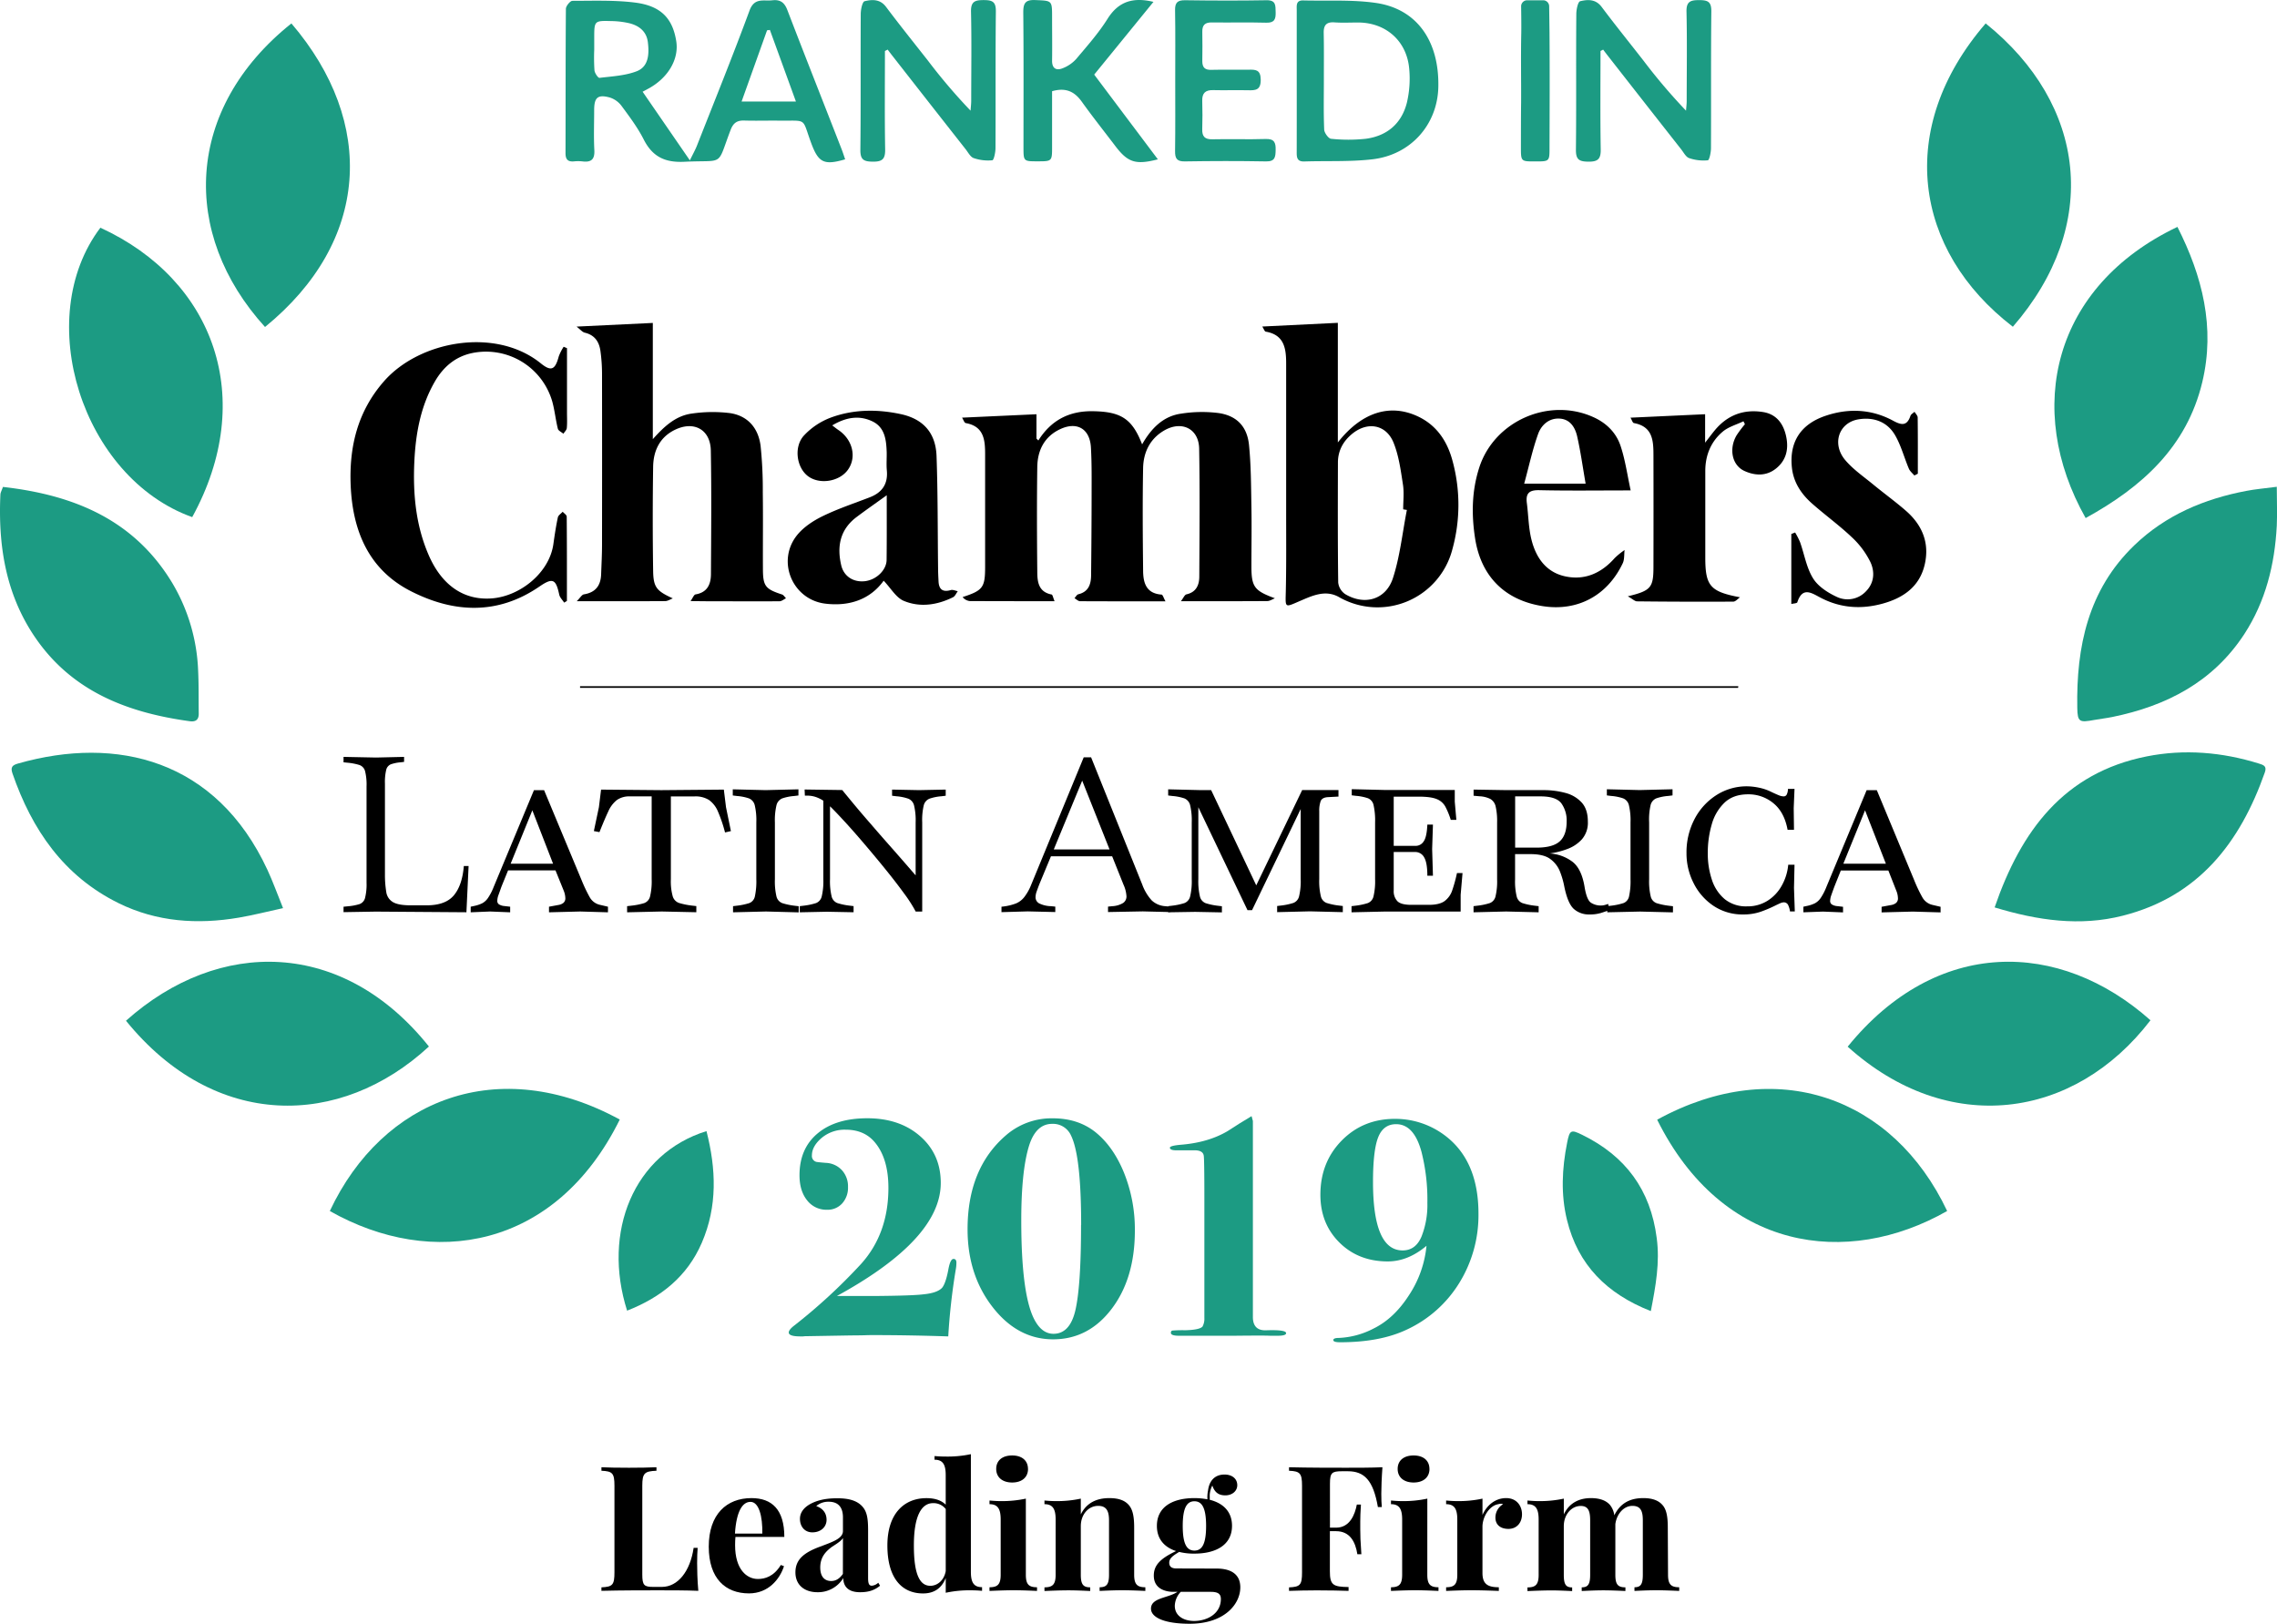 <svg xmlns="http://www.w3.org/2000/svg" viewBox="0 0 1049.35 748.28"><defs><style>.cls-1{fill:#1c9b83;}</style></defs><g id="Layer_2" data-name="Layer 2"><g id="elementos"><path d="M302.53,677.77c-5.47.23-6.53,1.06-6.53,6.92v40.87c0,5,.83,5.74,5.07,5.74H305c7.43,0,13.09-7.23,14.66-18h1.85c-.16,1.85-.24,4.32-.24,7.07,0,2.52.08,7.71.55,12.74-5.46-.24-13-.24-18.43-.24s-17.45,0-26.22.24v-1.61c5.11-.24,6-1.06,6-6.92V684.69c0-5.86-.95-6.69-6-6.92v-1.61c2.72.15,7.55.23,12.7.23,4.68,0,9.67-.08,12.66-.23Z"/><path d="M359.84,721.2l1.46.55c-1.93,6-7.2,12.54-16.12,12.54-10.85,0-18.55-6.84-18.55-21.54,0-14.94,8.25-22.37,19.69-22.37,9.4,0,15.14,5.27,15.14,17.89H338.93c-.12,1.18-.16,2.51-.16,3.81,0,11.2,5.39,15.57,10.5,15.57C352.49,727.65,356.58,726.55,359.84,721.2ZM338.7,706.74h12.61c.16-7.87-1.53-14.63-5.46-14.63C342.23,692.11,339.36,696.32,338.7,706.74Z"/><path d="M397.19,694c2.36,2.44,2.87,5.66,2.87,11.28v21.9c0,2.59.43,3.57,1.73,3.57a4.93,4.93,0,0,0,2.95-1.37l.83,1.37c-2.44,2-5.11,3-9.2,3-5.9,0-7.71-3.07-7.75-6.52a13.59,13.59,0,0,1-11.87,6.52c-6,0-10.18-3.3-10.18-9.16s3.86-9.08,11.32-11.83c5.94-2.24,10.58-3.77,10.58-7.23v-6.29c0-4.21-1.81-7.19-6.57-7.19a8.55,8.55,0,0,0-5.74,2c2.87,1,4.76,3.07,4.76,6.33s-2.59,5.78-6.56,5.78c-3.5,0-5.7-2.67-5.7-6.21,0-3,1.88-5.19,4.52-6.72,2.87-1.62,6.8-2.76,12.22-2.76C390.59,690.38,394.6,691.33,397.19,694Zm-8.72,14.78c-.75,1.22-2.28,2.28-5,4-2.83,2.08-5.46,4.72-5.46,9.55,0,4.44,2.16,6.25,5,6.25,2,0,3.74-.86,5.43-3.26Z"/><path d="M447.43,724.35c0,4.79,1.26,7.07,5.15,7.07v1.69c-1.69-.16-3.38-.24-5-.24A52.12,52.12,0,0,0,435.84,734v-6.8c-1.85,4.63-5.23,7.11-10.46,7.11-9.59,0-16.43-6.8-16.43-22.13,0-14.58,7.67-21.78,18-21.78,3.65,0,6.72.87,8.88,3v-13.6c0-4.83-1.26-7.11-5.15-7.11V671c1.69.15,3.38.23,5,.23a51.7,51.7,0,0,0,11.75-1.1ZM435.84,724V695.42A7.13,7.13,0,0,0,430,692.7c-5.54,0-8.88,6.33-8.84,19.62,0,13.75,2.95,18.47,7.58,18.47C432,730.79,435.09,728.28,435.84,724Z"/><path d="M472.76,725.68c0,4.48,1.37,5.78,5.15,5.78v1.69c-2.05-.08-6.57-.31-10.77-.31s-9,.23-11.13.31v-1.69c3.74,0,5.15-1.3,5.15-5.78V700.29c0-4.84-1.26-7.11-5.15-7.11v-1.69c1.69.15,3.38.27,5,.27a52,52,0,0,0,11.75-1.14Zm1-48.74c0,3.89-2.87,6.25-7.31,6.25s-7.35-2.36-7.35-6.25,2.83-6.21,7.35-6.21S473.74,673.09,473.74,676.94Z"/><path d="M520.17,693.53c1.76,2,2.51,5,2.51,10.45v21.7c0,4.48,1.42,5.78,5.15,5.78v1.69c-2-.08-6.68-.31-10.61-.31-4.13,0-8.49.23-10.46.31v-1.69c3.19,0,4.33-1.3,4.33-5.78v-25c0-4-.95-6.72-5-6.72-4.52,0-8,4-8,9.32v22.44c0,4.48,1.14,5.78,4.33,5.78v1.69c-1.89-.08-6.05-.31-10-.31-4.12,0-9,.23-11.08.31v-1.69c3.73,0,5.15-1.3,5.15-5.78V700.29c0-4.84-1.26-7.11-5.15-7.11v-1.69c1.69.15,3.38.27,5,.27a52,52,0,0,0,11.75-1.14v7.27c2.68-5.46,7.47-7.51,13.13-7.51C515.88,690.38,518.52,691.64,520.17,693.53Z"/><path d="M560.7,722.85c5.86,0,10.89,2.09,10.89,8.65,0,7.74-7.31,16.78-23.31,16.78-12.15,0-17.85-3.1-17.85-6.95,0-5.11,7.91-4.8,12.19-7.75h-1.89c-3.06,0-9-1.06-9-7.47,0-4.56,2.6-7.7,10.26-11.32-5.38-1.76-8.84-5.54-8.84-11.59,0-8.88,7.39-12.82,17.29-12.82a31.82,31.82,0,0,1,6,.56,15.14,15.14,0,0,1,.27-4c.51-4.2,2.83-7.42,7.63-7.42,3.42,0,5.85,1.88,5.85,4.91,0,2.71-2.36,4.68-5.5,4.68-3.42,0-5-1.69-6-4.52a11.17,11.17,0,0,0-1.18,4.08,11.73,11.73,0,0,0,0,1.18c0,.44,0,.87,0,1.3,6.17,1.57,10.26,5.43,10.26,12,0,8.84-7.43,12.81-17.34,12.81a27.63,27.63,0,0,1-7-.78c-2.71,1.61-4.59,2.9-4.59,4.95,0,1.85,1.14,2.67,3.3,2.67Zm1.93,14.07c0-2.16-1-3.34-4.64-3.34H544.15A9.72,9.72,0,0,0,541.4,740c0,4.6,4,7,9,7C556.93,746.91,562.63,743.25,562.63,736.92ZM545.06,703.2c0,8.61,2,11.36,5.38,11.36s5.39-2.75,5.39-11.36-2.05-11.36-5.39-11.36S545.06,694.59,545.06,703.2Z"/><path d="M636.57,688.38c0,2.4.08,4.64.24,6.13H635C632.84,682,628.64,678,621.13,678h-2.68c-4.67,0-5.54.71-5.54,5.74V704h2.83c6.45,0,8.73-6.28,9.55-10.65h1.89c-.24,3.54-.31,5.94-.31,7.82,0,1.38,0,2.52,0,3.62,0,2.67.07,5.31.51,11.44h-1.85c-.87-5.62-3.38-10.61-9.83-10.61h-2.83v18.51c0,6.29,1.46,7.15,8.61,7.23v1.77c-3.3-.12-8.92-.24-14.66-.24-4.64,0-9.28.12-12.78.24v-1.61c5.11-.24,6-1.06,6-6.92V684.69c0-5.86-1-6.69-6-6.92v-1.61c8.77.23,20.84.23,26.22.23,4.92,0,11.87,0,16.83-.23C636.73,681,636.57,686,636.57,688.38Z"/><path d="M657.77,725.68c0,4.48,1.38,5.78,5.15,5.78v1.69c-2-.08-6.56-.31-10.77-.31s-9,.23-11.12.31v-1.69c3.73,0,5.15-1.3,5.15-5.78V700.29c0-4.84-1.26-7.11-5.15-7.11v-1.69c1.69.15,3.38.27,5,.27a52,52,0,0,0,11.75-1.14Zm1-48.74c0,3.89-2.87,6.25-7.31,6.25s-7.35-2.36-7.35-6.25,2.83-6.21,7.35-6.21S658.75,673.09,658.75,676.94Z"/><path d="M701.41,697.81c0,4-2.48,6.76-6.25,6.76s-6-2-6-5.18a7.17,7.17,0,0,1,3.54-6.21,2.94,2.94,0,0,0-1.06-.2,4,4,0,0,0-1.14.2c-4.29.7-7.31,6.05-7.31,10.37v21.31c0,5.18,2.47,6.6,7.54,6.6v1.69c-2.47-.08-7.7-.31-12.77-.31-4.4,0-9.32.23-11.52.31v-1.69c3.74,0,5.15-1.3,5.15-5.78V700.29c0-4.84-1.26-7.11-5.15-7.11v-1.69c1.69.15,3.38.27,5,.27a52,52,0,0,0,11.76-1.14v7.51c1.92-4.33,5.81-7.75,10.89-7.75S701.41,694.2,701.41,697.81Z"/><path d="M768.71,725.68c0,4.48,1.41,5.78,5.15,5.78v1.69c-2.05-.08-6.69-.31-10.62-.31s-8.09.23-10,.31v-1.69c2.83,0,3.85-1.3,3.85-5.78v-25c0-4-.79-6.72-4.79-6.72s-7.24,3.7-7.87,8.41l0,1.65v21.7c0,4.48,1.18,5.78,4.64,5.78v1.69c-1.92-.08-6.41-.31-10.14-.31-3.93,0-8.1.23-10,.31v-1.69c2.83,0,3.89-1.3,3.89-5.78v-25c0-4-.67-6.72-4.33-6.72-4.32,0-7.82,4-7.82,9.32v22.44c0,4.48,1,5.78,3.85,5.78v1.69c-1.8-.08-5.77-.31-9.51-.31-4.12,0-9,.23-11.08.31v-1.69c3.73,0,5.15-1.3,5.15-5.78V700.29c0-4.84-1.26-7.11-5.15-7.11v-1.69c1.69.15,3.38.27,5,.27a52,52,0,0,0,11.75-1.14v7.27c2.52-5.34,7.16-7.51,12.46-7.51,4.44,0,7.16,1.26,8.81,3.15a9.45,9.45,0,0,1,2,4.79c3-6.13,7.94-7.94,13.37-7.94,4.48,0,7.15,1.26,8.8,3.15,1.81,2,2.48,5.15,2.48,10.45Z"/><path d="M158.32,420.35v-2.5l2-.2a25.19,25.19,0,0,0,5.35-1,4.07,4.07,0,0,0,2.55-2.8,25.35,25.35,0,0,0,.7-7.05v-44.4a25.33,25.33,0,0,0-.7-7.1,4.1,4.1,0,0,0-2.55-2.75,26.52,26.52,0,0,0-5.35-1.05l-2-.2v-2.5l15,.3,12.9-.3v2.3l-1.6.2a18,18,0,0,0-4.45.9A3.66,3.66,0,0,0,178,354.7a24.36,24.36,0,0,0-.6,6.45v41.7A48.79,48.79,0,0,0,178,411a6.4,6.4,0,0,0,3.05,4.7q2.49,1.5,8.1,1.5h7.5q8.7,0,12.55-4.65t4.55-13.45h2.2l-1,21.3-41.8-.3Z"/><path d="M216.92,420.42v-2.58l1.72-.37a15.32,15.32,0,0,0,3.63-1.23,7.75,7.75,0,0,0,2.64-2.46,25.59,25.59,0,0,0,2.58-5l18.58-44.65h4.67L268,405.54a71.13,71.13,0,0,0,3.81,8,7.18,7.18,0,0,0,4.68,3.44l3.69.86v2.58l-12.79-.37-14.39.37v-2.58l4.67-.86a4.83,4.83,0,0,0,2-.92,2.74,2.74,0,0,0,.86-2.28,9.86,9.86,0,0,0-.74-3.32L256,401.11H234.14l-3,7.38c-.57,1.56-1,2.87-1.41,3.94a8.29,8.29,0,0,0-.55,2.58,1.9,1.9,0,0,0,.73,1.72,5.45,5.45,0,0,0,2,.74l3.2.37v2.58l-9.23-.37Zm28.41-47-10,24.6h19.55Z"/><path d="M289,420.42v-2.83l2.09-.24a31.54,31.54,0,0,0,5.79-1.17,4.32,4.32,0,0,0,2.7-3.07,30.09,30.09,0,0,0,.74-7.94V367h-10a9.88,9.88,0,0,0-6,1.66,13.6,13.6,0,0,0-4,5.29q-1.72,3.63-4.06,9.53l-2.58-.49L276,372l1-8.12,27.8.25,28.78-.25,1,8.12L336.84,383l-2.71.62a66.21,66.21,0,0,0-3.25-9.6,12.39,12.39,0,0,0-4.13-5.35,11.68,11.68,0,0,0-6.64-1.66H309.17v38.13a25.73,25.73,0,0,0,.86,7.94,4.61,4.61,0,0,0,3,3.07,34.61,34.61,0,0,0,5.78,1.17l2.09.24v2.83L305,420.05Z"/><path d="M337.82,420.42v-2.83l2-.24a29.63,29.63,0,0,0,5.48-1.17,4.18,4.18,0,0,0,2.58-3.07,32.78,32.78,0,0,0,.67-7.94V379a30.1,30.1,0,0,0-.73-7.93,4.52,4.52,0,0,0-2.65-3.14,22,22,0,0,0-5.47-1.1l-2-.25v-2.83l15.13.37,15.13-.37v2.83l-2,.25a22,22,0,0,0-5.47,1.1,4.54,4.54,0,0,0-2.65,3.14,30.1,30.1,0,0,0-.73,7.93v26.2a30.19,30.19,0,0,0,.73,7.94,4.35,4.35,0,0,0,2.71,3.07,30.91,30.91,0,0,0,5.53,1.17l2,.24v2.83L353,420.05Z"/><path d="M368.57,420.42v-2.83l2-.24a29.63,29.63,0,0,0,5.48-1.17,4.33,4.33,0,0,0,2.64-3.07,30.09,30.09,0,0,0,.74-7.94V369a15.61,15.61,0,0,0-3.32-1.66,12.15,12.15,0,0,0-4.19-.68h-1l-.12-2.83,17.34.25q2,2.46,5.47,6.64t7.69,9q4.18,4.86,8.37,9.6t7.44,8.48l4.86,5.6V379a29.27,29.27,0,0,0-.74-7.87,4.48,4.48,0,0,0-2.65-3.07,21.51,21.51,0,0,0-5.47-1.11l-2-.25v-2.83l12.43.25,12.29-.25v2.83l-2,.25a21.6,21.6,0,0,0-5.48,1.11,4.47,4.47,0,0,0-2.64,3.07A29.27,29.27,0,0,0,425,379v41.08H422a63.86,63.86,0,0,0-5.36-8.36q-3.75-5.16-8.54-11.07t-9.72-11.68q-4.92-5.79-9.16-10.4t-6.71-7v33.58a30.09,30.09,0,0,0,.74,7.94,4.33,4.33,0,0,0,2.64,3.07,29.63,29.63,0,0,0,5.48,1.17l2,.24v2.83l-12.3-.24Z"/><path d="M461.53,420.35v-2.5l.9-.1a25.18,25.18,0,0,0,5.75-1.4,9.47,9.47,0,0,0,3.9-3,23.37,23.37,0,0,0,3.15-5.65l24.2-58.7h3.4l23.6,58.7a22.07,22.07,0,0,0,4.3,7.2,10,10,0,0,0,6.3,2.7l2,.2v2.5l-12.4-.3-16,.3v-2.5l2-.2a10.63,10.63,0,0,0,5-1.5,3.61,3.61,0,0,0,1.5-3.1,15.16,15.16,0,0,0-1.4-5.4l-5.2-13h-28.2l-5.4,13c-.46,1.2-.86,2.29-1.2,3.25a8.1,8.1,0,0,0-.5,2.55,3.19,3.19,0,0,0,1.65,2.9,13,13,0,0,0,5.45,1.3l2,.2v2.5l-12.7-.3Zm24.1-28.9h25.7l-12.6-31.7Z"/><path d="M538.35,420.42v-2.83l2-.24a29.63,29.63,0,0,0,5.48-1.17,4.33,4.33,0,0,0,2.64-3.07,30.09,30.09,0,0,0,.74-7.94V379a30,30,0,0,0-.74-7.93,4.51,4.51,0,0,0-2.64-3.14,22.22,22.22,0,0,0-5.48-1.1l-2-.25v-2.83l15.13.37h4.68L578.94,408l21.16-43.91h16.73v3l-4.68.25c-1.88.08-3,.67-3.5,1.78a13.07,13.07,0,0,0-.68,4.74v31.24a30,30,0,0,0,.74,7.93,4.33,4.33,0,0,0,2.64,3.08,29.63,29.63,0,0,0,5.48,1.17l2,.24v2.83l-15.13-.37-15.13.37v-2.83l2-.24a29.49,29.49,0,0,0,5.47-1.17,4.33,4.33,0,0,0,2.64-3.08,29.57,29.57,0,0,0,.74-7.93V372.82L577,419.44h-2.09L552.25,372v33.21a30.09,30.09,0,0,0,.74,7.94,4.32,4.32,0,0,0,2.65,3.07,29.31,29.31,0,0,0,5.47,1.17l2,.24v2.83l-12.3-.24Z"/><path d="M622.85,420.42v-2.83l2-.24a29.63,29.63,0,0,0,5.48-1.17,4.33,4.33,0,0,0,2.64-3.07,30.09,30.09,0,0,0,.74-7.94V379A32.56,32.56,0,0,0,633,371a4.35,4.35,0,0,0-2.58-3.14,22.12,22.12,0,0,0-5.47-1.1l-2-.25v-2.83l15.13.37h32.35v5.41l.73,8.36h-2.58a35.27,35.27,0,0,0-2.52-6.14,7.76,7.76,0,0,0-4-3.45q-2.7-1.11-8.36-1.11H642.29V389.8H652.5a4.32,4.32,0,0,0,3.56-2c1-1.36,1.56-4,1.73-7.81h2.58L660,391.27l.37,12.3h-2.58c0-4-.5-6.84-1.48-8.48a4.63,4.63,0,0,0-4.18-2.46h-9.84v17.83a6.62,6.62,0,0,0,1.66,4.8q1.66,1.73,6.46,1.72h8.11q4.8,0,7.2-1.72a10.12,10.12,0,0,0,3.57-5.05,68,68,0,0,0,2.15-7.87H674l-.86,10v7.74H638Z"/><path d="M732.45,421.41a10.35,10.35,0,0,1-7.14-2.52q-2.82-2.52-4.42-10.4a37.39,37.39,0,0,0-2-6.89,13,13,0,0,0-4.43-5.72c-2-1.51-5.09-2.27-9.1-2.27h-7.14v11.68a29.45,29.45,0,0,0,.74,7.82,4.32,4.32,0,0,0,2.65,3.07,29.31,29.31,0,0,0,5.47,1.17l2,.24v2.83l-15-.37-15,.37v-2.83l2-.24a29.63,29.63,0,0,0,5.48-1.17,4.33,4.33,0,0,0,2.64-3.07,29.45,29.45,0,0,0,.74-7.82V379a29.91,29.91,0,0,0-.68-7.38,5.29,5.29,0,0,0-2.46-3.44,12.31,12.31,0,0,0-5-1.23l-2.7-.25v-2.83l15.12.25h17a38.31,38.31,0,0,1,10.21,1.29,15.35,15.35,0,0,1,7.5,4.43q2.83,3.13,2.83,8.79a11.6,11.6,0,0,1-2.77,8.18,16.92,16.92,0,0,1-6.82,4.49,36.63,36.63,0,0,1-8,2,19.41,19.41,0,0,1,10.64,3.94q4.13,3.31,5.47,11.68c.66,3.86,1.62,6.21,2.89,7.07a8.27,8.27,0,0,0,4.74,1.3,6.39,6.39,0,0,0,1.72-.25c.57-.16,1.07-.33,1.48-.49l.61,2.83c-1.06.41-2.38.86-3.93,1.35A17.61,17.61,0,0,1,732.45,421.41ZM709.94,367H698.25v23.62h9.84q7.5,0,10.7-2.89t3.2-9.17a13.63,13.63,0,0,0-2.4-8.3Q717.19,367,709.94,367Z"/><path d="M740.69,420.42v-2.83l2-.24a29.49,29.49,0,0,0,5.47-1.17,4.18,4.18,0,0,0,2.58-3.07,32.65,32.65,0,0,0,.68-7.94V379a30,30,0,0,0-.74-7.93A4.51,4.51,0,0,0,748,367.9a22.22,22.22,0,0,0-5.48-1.1l-2-.25v-2.83l15.13.37,15.13-.37v2.83l-2,.25a22,22,0,0,0-5.47,1.1,4.51,4.51,0,0,0-2.64,3.14A29.57,29.57,0,0,0,760,379v26.2a29.66,29.66,0,0,0,.74,7.94,4.32,4.32,0,0,0,2.7,3.07,31.06,31.06,0,0,0,5.54,1.17l2,.24v2.83l-15.13-.37Z"/><path d="M803.42,421.41a24,24,0,0,1-13.9-4.06,27.15,27.15,0,0,1-9.1-10.52,30.1,30.1,0,0,1-3.2-13.59A33.05,33.05,0,0,1,781,377.31a28.9,28.9,0,0,1,10.09-10.95,25.86,25.86,0,0,1,14.08-4,28.49,28.49,0,0,1,5.35.61,22.83,22.83,0,0,1,5.84,2c1.39.66,2.54,1.17,3.45,1.54A6.13,6.13,0,0,0,822,367a1.53,1.53,0,0,0,1.35-.74,5.83,5.83,0,0,0,.62-2.7H827l-.37,8.85.13,10h-2.95q-1.49-8.13-6.52-12.24a17.94,17.94,0,0,0-11.69-4.12q-6.76,0-10.82,3.81a22,22,0,0,0-5.91,10,46.65,46.65,0,0,0-1.84,13.34,37.76,37.76,0,0,0,1.9,12.24,19.43,19.43,0,0,0,5.91,8.92,15.55,15.55,0,0,0,10.27,3.32,17.2,17.2,0,0,0,9.47-2.59,19.25,19.25,0,0,0,6.52-6.94,24,24,0,0,0,3-9.66H827l-.24,10.7.37,10.82h-2.22a9.57,9.57,0,0,0-.74-2.7,2.21,2.21,0,0,0-2.21-1.48,4.81,4.81,0,0,0-1.72.49c-.74.33-1.6.74-2.59,1.23a58.74,58.74,0,0,1-6,2.53A24.2,24.2,0,0,1,803.42,421.41Z"/><path d="M831.09,420.42v-2.58l1.72-.37a15,15,0,0,0,3.63-1.23,7.77,7.77,0,0,0,2.65-2.46,26.15,26.15,0,0,0,2.58-5l18.57-44.65h4.68l17.22,41.45a67.76,67.76,0,0,0,3.81,8,7.14,7.14,0,0,0,4.67,3.44l3.69.86v2.58l-12.79-.37-14.39.37v-2.58l4.67-.86a4.77,4.77,0,0,0,2-.92,2.71,2.71,0,0,0,.86-2.28,9.62,9.62,0,0,0-.74-3.32l-3.68-9.35h-21.9l-2.95,7.38c-.58,1.56-1.05,2.87-1.42,3.94a8.59,8.59,0,0,0-.55,2.58,1.91,1.91,0,0,0,.74,1.72,5.37,5.37,0,0,0,2,.74l3.2.37v2.58l-9.23-.37Zm28.41-47-10,24.6H869.1Z"/><path d="M486,277.05c-13.8,0-26.45,0-39.09-.06a4.86,4.86,0,0,1-3.29-1.84c9.25-3,10.36-4.38,10.37-13.73q0-26,0-52c0-6.59-.48-12.94-8.93-14.45-.65-.11-1.07-1.53-1.7-2.5l34.29-1.57V202.1l.87.89c5.9-9.38,14.22-13.63,25-13.49,13,.18,18.22,3.38,22.82,15.28,4.19-7.35,9.69-13,17.94-14.15a61.33,61.33,0,0,1,17.32-.28c8.38,1.22,13.14,6.23,14,14.69.94,9.41.94,18.93,1.11,28.41.17,9.16,0,18.32,0,27.49,0,9.55,1.36,11.3,10.84,14.78-1.17.44-2.34,1.27-3.51,1.27-12.82.1-25.63.06-39.82.06,1.12-1.43,1.69-2.95,2.56-3.15,4.46-1,5.89-4.25,5.91-8.15.1-19.66.28-39.33-.06-59-.16-9.12-7.88-13-15.91-8.49-6.66,3.78-9.78,10.08-9.92,17.43-.29,15.66-.17,31.33,0,47,0,5.64,1.22,10.79,8.49,11.32.56,0,1,1.67,1.83,3.11-13.8,0-26.59,0-39.37-.06-.87,0-1.72-.91-2.58-1.39.59-.63,1.08-1.64,1.78-1.81,4.68-1.12,5.84-4.59,5.88-8.69q.21-18.5.24-37c0-7.33.1-14.67-.32-22-.5-8.6-6.45-12.06-14.25-8.36-7.23,3.42-10.37,9.77-10.47,17.42-.22,16-.16,32,0,48,0,4.72.43,9.57,6.64,10.75C485.13,274.13,485.39,275.7,486,277.05Z"/><path d="M318.24,277c1-1.4,1.54-2.95,2.3-3.08,5.44-.9,7.08-4.67,7.1-9.36.1-19,.29-38-.06-56.95-.18-9.6-7.68-13.77-16.4-9.61-7.09,3.38-10.06,9.65-10.18,17.07q-.36,24,0,48c.11,7.69,1.66,9.28,9.07,12.69-1.17.43-2.35,1.24-3.53,1.25-13,.09-25.95.05-40.75.05,1.59-1.58,2.34-3,3.3-3.16,5.37-.86,7.76-4.06,7.94-9.24.16-4.49.4-9,.41-13.46q.06-39.72,0-79.44a76.89,76.89,0,0,0-.72-9.94c-.57-4.3-2.64-7.42-7.22-8.51-1.14-.27-2.06-1.47-3.8-2.8l35.15-1.69v53.56c5.17-5.78,10.51-10.83,18.1-11.81a65.76,65.76,0,0,1,17.33-.21c8.14,1.15,13.2,6.7,14.25,15.2a195.69,195.69,0,0,1,1,21.4c.16,11.65,0,23.31.06,35,0,8.17,1.09,9.49,8.81,12,.72.24,1.22,1.15,1.83,1.75-1,.48-2,1.37-3,1.37-11,.08-22,0-33,0Z"/><path d="M616.56,203.87c10.93-13.92,23.94-17.94,36.66-12.07,8.85,4.08,13.74,11.52,16.15,20.5a77,77,0,0,1-.09,41A35.65,35.65,0,0,1,617,275.12c-6.28-3.51-12.35-.54-18.1,1.91-6.92,3-6.52,3.19-6.34-4.5.28-12.49.15-25,.16-37.49q0-33.75,0-67.49c0-6.8-.79-13.24-9.39-14.71-.57-.1-.94-1.34-1.61-2.36l34.82-1.71v55.1ZM648.36,235l-1.71-.28c0-3.82.48-7.72-.11-11.45-1-6.51-1.89-13.25-4.33-19.28-3.38-8.34-11.87-9.85-18.89-4.21-4.22,3.39-6.72,7.8-6.74,13.32-.05,18.46-.11,36.92.13,55.37a7.48,7.48,0,0,0,3.22,5.32c8.9,5.34,18.75,2.6,22-7.37S646.3,245.46,648.36,235Z"/><path d="M260,277.71c-.79-1.23-2-2.36-2.28-3.7-1.54-7.18-3-7.91-9.15-3.69-19.29,13.22-39.48,12.15-59.16,2.15-19.38-9.85-26.87-27.61-27.79-48.61-.78-18,3.19-34.29,15.34-48.16,16.33-18.64,51.34-25.09,72.2-8.31,4.91,4,6.71,3,8.36-3.19a22.81,22.81,0,0,1,2.24-4.4l1.54.65v29.82c0,2.33.14,4.68-.09,7-.09.91-1,1.74-1.57,2.61-.88-.76-2.32-1.37-2.55-2.29-1-4-1.42-8.19-2.48-12.2a31.78,31.78,0,0,0-37.06-22.68c-7.66,1.63-13.12,6.28-17,12.87-6.74,11.51-9,24.27-9.61,37.32-.66,14.73.66,29.26,6.66,43,6.07,13.93,16.27,20.89,29.18,19.85s26.37-11.74,28.24-25c.58-4.11,1.19-8.23,2.06-12.29.21-1,1.46-1.76,2.23-2.63.65.74,1.86,1.49,1.86,2.24.12,12.95.09,25.91.09,38.86Z"/><path d="M407.23,267.61c-6.11,8.52-15.69,12-27.13,10.54-15-2-22.32-19.6-12.79-31.51,3-3.72,7.44-6.65,11.8-8.77,7-3.42,14.46-5.88,21.74-8.7,5.69-2.2,8.42-6.14,7.85-12.36-.26-2.81,0-5.66-.07-8.49-.2-5.64-.83-11.37-6.58-14.14-6.14-2.94-12.27-1.87-18.52,1.86,1.2.9,2,1.56,2.89,2.15,6.52,4.43,8.46,12.46,4.38,18.24-3.87,5.5-13,7-18.35,3.07s-6.78-13.56-1.92-18.83a32.57,32.57,0,0,1,12.19-8.17c10.51-3.92,21.56-4,32.48-1.64,10.26,2.23,16,8.61,16.4,19.21.62,17.13.5,34.29.71,51.43,0,2.17.11,4.33.22,6.49.2,3.7,2,5,5.65,3.94.94-.27,2.13.32,3.21.52-.72.95-1.24,2.31-2.19,2.78-7.32,3.62-15.22,4.79-22.69,1.67C412.92,275.4,410.51,271,407.23,267.61Zm1.42-39.38c-5.12,3.7-9.58,6.79-13.91,10.05-7.59,5.71-9.12,13.49-7.06,22.24,1.21,5.12,5.64,7.91,10.91,7.31s10-5.15,10-9.87C408.7,248.34,408.65,238.71,408.65,228.23Z"/><path d="M751.49,226c-15.18,0-28.66.2-42.12-.11-4.75-.11-6.31,1.51-5.72,6,.73,5.59.76,11.33,2.11,16.75,2.07,8.32,6.74,15.12,15.72,17s16.6-1.59,22.67-8.49a33.25,33.25,0,0,1,4.54-3.67c-.27,2.07,0,4.39-.9,6.18-7.1,14.88-20.84,22.15-36.72,19.69-17.59-2.73-28.58-13.72-31.29-31.35-1.7-11-1.51-21.89,1.94-32.56,6.89-21.33,31.9-32.43,52.4-23.29C740.35,194.9,745,199.51,747,206,749,212.15,749.91,218.69,751.49,226Zm-49.07-3.12h28.31c-1.36-7.83-2.32-14.84-3.88-21.71-.94-4.16-3.21-8-8.14-8.27s-8.39,3-9.87,7.08C706.29,207.07,704.71,214.5,702.42,222.88Z"/><path d="M825.52,278.34V246.08l1.76-.69a34.61,34.61,0,0,1,2.26,4.41c2,5.6,2.94,11.78,6,16.71,2.3,3.74,6.82,6.66,11,8.58a11.57,11.57,0,0,0,13.41-2.62c3.83-3.89,4.12-9,2-13.49a39.23,39.23,0,0,0-8.51-11.38c-5.78-5.49-12.29-10.2-18.28-15.48-5-4.39-8.62-9.78-9.36-16.57-1.28-11.82,4-20.13,15.7-24,10.52-3.51,21.07-3,30.94,2.33,3.88,2.11,6.39,2.51,8-2.26.25-.74,1.23-1.24,1.87-1.85.5.87,1.44,1.73,1.45,2.6.11,8.64.07,17.28.07,25.92l-1.58.83c-.87-1-2-1.91-2.53-3.09-2.2-5.17-3.61-10.76-6.42-15.55-3.61-6.15-9.86-8.38-16.83-7.23-9.11,1.5-12.43,11.41-6,18.89,3.62,4.24,8.4,7.51,12.76,11.1,5,4.12,10.28,7.93,15.16,12.19,7.44,6.5,10.88,14.69,8.65,24.57-2.32,10.25-9.73,15.46-19.29,18.13-9.84,2.74-19.42,2.14-28.6-2.62-4.12-2.13-8.45-5.41-10.86,2.06C828.08,278.08,826.36,278.11,825.52,278.34Z"/><path d="M750.16,274.8c10.63-2.56,11.81-4,11.83-13.42q.06-25.74,0-51.48c0-6.71-.26-13.34-9-14.93-.64-.12-1-1.58-1.58-2.49l34.39-1.59V204c2.09-2.68,3.21-4.2,4.41-5.65,5.78-7,13.24-9.87,22.19-8.48,6,.93,9.23,5,10.59,10.58,1.44,5.92.49,11.4-4.44,15.4-4.46,3.61-9.65,3.45-14.62,1.19-5.71-2.59-7.3-10.15-3.62-16.44a54.86,54.86,0,0,1,3.83-5.11l-.67-1.35c-3.2,1.54-6.86,2.53-9.5,4.73-5.49,4.6-8.07,10.9-8.09,18.1,0,13.33,0,26.66,0,40,0,13.09,2.29,15.69,16,18.28-1,.69-2.06,2-3.1,2q-22.21.12-44.44-.13C753.34,277.05,752.33,276,750.16,274.8Z"/><path class="cls-1" d="M919.22,418.17c12.15-35.34,31.93-62,70.06-69.59,17.33-3.45,34.75-2,51.74,3.29,2.13.66,3.74,1.18,2.73,4.06-11.39,32.38-30.55,57.21-65.47,66.06C958.57,427,939.12,424.21,919.22,418.17Z"/><path class="cls-1" d="M130.44,418.5c-7.42,1.62-13.83,3.26-20.32,4.37-19.12,3.26-37.87,2-55.47-6.66C29.37,403.74,14.71,382.36,5.74,356.4c-1-2.92,0-3.8,2.57-4.54,45.59-13,91.32-1.76,114.91,48.94C125.73,406.19,127.73,411.82,130.44,418.5Z"/><path class="cls-1" d="M851.5,482.34c40.91-50.41,97.56-49.53,139.54-12.17C955.92,516.05,897.74,524,851.5,482.34Z"/><path class="cls-1" d="M134.29,10.79c39.14,45.76,36.16,100.51-12.16,139.9C83,107.62,85.22,50,134.29,10.79Z"/><path class="cls-1" d="M915.09,10.79c46.47,37.35,53.16,93,12.53,139.79C881.79,115.38,873.47,59,915.09,10.79Z"/><path class="cls-1" d="M58.06,470.39c42.91-38.31,100.05-37.68,139.61,11.88C156.82,520,99,520.84,58.06,470.39Z"/><path class="cls-1" d="M1.35,224.39c32.7,3.69,60.56,15.13,78.16,44.47a85.22,85.22,0,0,1,11.8,40.24c.32,6.6.19,13.22.28,19.83,0,2.89-1.54,3.79-4.17,3.43-29.22-4-55.15-14.1-72.15-40C2.43,272.79-.86,250.82.18,227.92.22,227,.78,226.06,1.35,224.39Z"/><path class="cls-1" d="M961.16,238.74c-28.42-50.4-15-106.86,42.3-134.18,11.49,22.69,17.51,46.27,11.45,71.57C1007.78,205.9,987.17,224.46,961.16,238.74Z"/><path class="cls-1" d="M1049.25,224.33c0,6.46.26,12.21,0,17.94-.94,17.86-5.12,34.83-15,50-14.41,22-35.78,33.05-60.83,38.15-2.76.56-5.57.86-8.34,1.37-6.76,1.24-7.66,1-7.77-5.62-.49-28.14,5-54.37,26.26-74.85,14.46-13.94,32.24-21.44,51.76-25.12C1039.31,225.43,1043.45,225.08,1049.25,224.33Z"/><path class="cls-1" d="M88.58,238.31c-50.79-18.18-73.93-91.59-42.32-133.37C99,129.14,118.45,183.87,88.58,238.31Z"/><path class="cls-1" d="M763.7,516c54.87-30.1,108.75-10.5,133.64,42.07C851.15,584.39,793.82,576.58,763.7,516Z"/><path class="cls-1" d="M285.62,515.93C256,575.84,199.06,584.77,152,558.08,176.28,506.41,229.77,485.47,285.62,515.93Z"/><path class="cls-1" d="M760.78,604.2c-20.34-8-33.58-21.3-38.64-42-2.89-11.83-2.3-23.71.06-35.56,1.18-5.93,1.73-6.25,7-3.64,19.86,9.73,31.45,25.27,34.29,47.5C765,581.78,763.05,592.54,760.78,604.2Z"/><path class="cls-1" d="M289,604c-11.55-36.3,3-72.29,36.58-82.75,4.46,17.47,5.12,34.63-2.16,51.48C316.69,588.3,304.53,597.91,289,604Z"/><path class="cls-1" d="M296.15,42.27,317.92,73.9c1.36-2.81,2.46-4.74,3.27-6.79,8.16-20.72,16.53-41.38,24.24-62.27,2.24-6.07,6.45-4.24,10.45-4.7,3.73-.43,5.65,1,7,4.56,8.22,21.42,16.68,42.75,25,64.12.59,1.51,1.07,3.06,1.61,4.6C379.8,76.26,377.19,75,373.86,66c-4.47-12-1.49-10.24-14.85-10.4-5.33-.07-10.67.11-16-.05-3.29-.1-5.06,1.06-6.29,4.27-6.63,17.31-2.43,13.78-21.29,14.73-9,.45-14.76-2.33-18.81-10.34-2.77-5.46-6.53-10.45-10.18-15.4A10.83,10.83,0,0,0,281,44.93c-5.53-1.5-7.16,0-7.18,5.74,0,6.17-.25,12.34.08,18.49.24,4.33-1.47,5.72-5.48,5.22a19.1,19.1,0,0,0-4,0c-2.81.21-3.81-1-3.8-3.82.06-22.16,0-44.33.17-66.49,0-1.3,2-3.69,3-3.69,9.63,0,19.36-.39,28.87.81,11.95,1.5,17.36,7.32,19,17.88,1.3,8.43-4,17.16-13.28,22ZM273.85,23h0a87.48,87.48,0,0,0,.11,9.45c.14,1.27,1.66,3.51,2.33,3.43,5.81-.71,11.94-1,17.26-3.09,5.51-2.23,5.66-8.17,5-13.45-.63-4.84-4-7.51-8.52-8.63a38.93,38.93,0,0,0-8.34-1c-7.83-.21-7.83-.13-7.84,7.86ZM366.8,46.79l-12-33-1.3.17L341.76,46.79Z"/><path class="cls-1" d="M407.82,23.5c0,15.11-.16,30.23.1,45.33.08,4.44-1.28,5.7-5.65,5.67s-5.83-1-5.77-5.57c.23-20.82.05-41.65.17-62.48,0-2.06.75-5.64,1.78-5.89,3.44-.83,7.13-1.06,9.88,2.61,6.29,8.39,12.87,16.57,19.35,24.82a262.73,262.73,0,0,0,19.6,23c.1-1.53.3-3.06.3-4.58,0-13.67.22-27.34-.09-41-.11-4.81,1.9-5.38,5.92-5.37s5.57.82,5.53,5.23c-.23,21-.06,42-.17,63,0,2-.76,5.52-1.46,5.59a20.39,20.39,0,0,1-8.58-1c-1.49-.51-2.52-2.54-3.65-4q-17-21.62-33.91-43.26c-.71-.9-1.39-1.82-2.09-2.74Z"/><path class="cls-1" d="M737.59,23.5c0,15.11-.16,30.23.1,45.33.08,4.44-1.28,5.7-5.65,5.67s-5.83-1-5.78-5.57c.23-20.82,0-41.65.18-62.48,0-2.06.75-5.64,1.78-5.89,3.44-.83,7.12-1.06,9.88,2.61C744.39,11.56,751,19.74,757.44,28A266.22,266.22,0,0,0,777,51c.11-1.53.31-3.06.31-4.58,0-13.67.22-27.34-.09-41-.12-4.81,1.9-5.38,5.92-5.37s5.57.82,5.52,5.23c-.22,21-.06,42-.16,63,0,2-.76,5.52-1.46,5.59a20.39,20.39,0,0,1-8.58-1c-1.5-.51-2.52-2.54-3.65-4q-17-21.62-33.91-43.26c-.71-.9-1.39-1.82-2.09-2.74Z"/><path class="cls-1" d="M597.6,36.78c0-10.67,0-21.33,0-32,0-2.11-.47-4.66,2.95-4.58C611.69.48,623-.23,633.92,1.33,652.86,4,663.28,18.76,662.85,40c-.34,17.32-12.59,31.35-30.37,33.41-10.36,1.2-20.92.66-31.38,1-3.57.12-3.52-2.12-3.51-4.6Q597.62,53.27,597.6,36.78Zm12.5,0c0,7.65-.17,15.31.15,22.95.07,1.52,2,4.13,3.17,4.23a76.51,76.51,0,0,0,15.94,0c9.83-1.28,16.56-7,19-16.65A48.39,48.39,0,0,0,649.46,32c-1-13-10.66-21.57-23.53-21.63-3.66,0-7.34.2-11-.06-3.82-.26-5,1.47-4.9,5C610.18,22.46,610.09,29.61,610.1,36.77Z"/><path class="cls-1" d="M531.57.86,504.26,34.38c9.76,13,19.48,25.93,29.34,39.05-10.29,2.65-13.85,1.46-19.69-6.24-5.14-6.76-10.43-13.42-15.37-20.32-3.29-4.6-7.25-6.66-13.69-4.84V58c0,3.16,0,6.33,0,9.49,0,6.85,0,6.85-6.71,6.85-6.47,0-6.47,0-6.47-6.59,0-20.65.11-41.31-.1-62,0-4.27.95-5.91,5.52-5.72,7.75.34,7.76.06,7.76,7.88,0,6.67.1,13.33,0,20-.06,3.56,1.85,4.7,4.7,3.61a16.33,16.33,0,0,0,6.4-4.32c5.05-6,10.3-11.9,14.44-18.49C515.38.75,522-1.43,531.57.86Z"/><path class="cls-1" d="M541.6,37.15c0-10.83.11-21.66-.07-32.49-.06-3.53,1.2-4.59,4.64-4.55,12.5.17,25,.22,37.49,0,4.46-.08,4.12,2.48,4.22,5.46.1,3.18-.49,5-4.31,4.89-8.33-.23-16.66,0-25-.12-3.24-.06-4.56,1.18-4.49,4.35.08,4.5.07,9,0,13.49,0,3,1.28,4.12,4.26,4,5.66-.14,11.33,0,17-.06,3.29-.07,5.6-.06,5.66,4.56.07,4.88-2.36,5-5.89,4.91-5.33-.13-10.67.08-16-.06-3.63-.1-5.18,1.4-5.06,5q.2,6.49,0,13c-.1,3.37,1.18,4.74,4.69,4.66,8.16-.19,16.33.12,24.49-.14,4-.13,4.74,1.59,4.65,5.06-.07,3.21-.21,5.35-4.45,5.27-12.49-.23-25-.2-37.48,0-3.72.06-4.46-1.52-4.42-4.78C541.68,58.81,541.6,48,541.6,37.15Z"/><path class="cls-1" d="M701,47.23c.06-10.64-.16-21.28.07-31.91.06-2.54,0-8.73-.06-12.38A2.76,2.76,0,0,1,703.73.13h7.42a2.77,2.77,0,0,1,2.78,2.73c.05,3.62.14,9.82.16,12.19.13,17.65.06,35.3,0,53,0,6.35,0,6.35-6.71,6.34-6.92,0-6.44,0-6.47-8.08C700.93,59.92,700.91,53.58,701,47.23Z"/><path d="M801,317H267.32v-.76H801.09Z"/><path class="cls-1" d="M440.75,582.26a16.17,16.17,0,0,1-.3,2.85A292.13,292.13,0,0,0,437,615.86q-18-.6-35.1-.6c-.6,0-1.8,0-3.6.08q-3.6.07-6,.07l-19.95.34c-.7,0-1.45,0-2.25.11h-1.2c-3.6,0-5.4-.59-5.4-1.79q0-1.2,2.25-3a257.86,257.86,0,0,0,31-28.53q12.67-14,12.67-35.12,0-14.07-6.75-21.57-4.8-5.24-12.9-5.24a16.47,16.47,0,0,0-11.17,3.83q-4.43,3.82-4.43,8a2.77,2.77,0,0,0,2.08,3c.5.1,1.94.25,4.31.45a10.63,10.63,0,0,1,7.44,3.38A11,11,0,0,1,390.8,547a10.77,10.77,0,0,1-2.68,7.58,9.05,9.05,0,0,1-7,2.92,11.19,11.19,0,0,1-9.17-4.35q-3.49-4.35-3.5-11.55,0-12.29,8.33-19.27t22.87-7q15,0,24.45,8.31t9.45,21.49q0,25.9-47.85,52.1h18.6q16.35-.15,21.15-.75c4.3-.41,7.2-1.41,8.7-3q1.65-2,2.85-8.17.9-5.14,2.4-5.15T440.75,582.26Z"/><path class="cls-1" d="M523,567.11q0,21.92-10.65,36t-27,14.1q-16.35,0-27.9-14.85t-11.55-35.85q0-28,17.55-43.2a32.07,32.07,0,0,1,21.75-7.95q11.4,0,19.35,6.15,8.4,6.62,13.43,18.9A69.92,69.92,0,0,1,523,567.11Zm-24.75-2.55q0-31.74-4.65-41.23a9.08,9.08,0,0,0-8.7-5.42q-7.65,0-10.8,10.54-3.45,11.58-3.45,34,0,35.67,6.6,46.65,3.3,5.56,8.25,5.56,7.5,0,10.05-10.68Q498.2,592.7,498.2,564.56Z"/><path class="cls-1" d="M592.7,614.36c0,.81-1.3,1.2-3.9,1.2h-3.6q-2.1-.15-16.5,0H543.35c-2.5,0-3.75-.44-3.75-1.34,0-.6.25-1,.74-1.05a55.62,55.62,0,0,1,5.8-.15c4.35-.1,7-.64,8-1.64a7.42,7.42,0,0,0,.89-4v-55.6q0-17.79-.3-19.29-.43-2.38-4.16-2.39H543c-2.57.1-3.86-.3-3.86-1.2q0-.9,4.93-1.35,12.7-1,21.67-6.3l5.38-3.45,5.67-3.45.6,2.25v90.6q.15,6,6,5.85Q592.7,612.71,592.7,614.36Z"/><path class="cls-1" d="M681.35,559.31a59.43,59.43,0,0,1-8.77,31.8,56.06,56.06,0,0,1-24.23,21.6q-12.3,5.85-30.75,5.85-3.15,0-3.15-1t2.7-1a38.13,38.13,0,0,0,15.9-4.35q9.45-4.64,16.35-15.45a49.82,49.82,0,0,0,8-22.65q-8.55,7.2-17.85,7.2-13.5,0-22.27-8.7t-8.78-22q0-15,9.83-25t24.52-10A37.9,37.9,0,0,1,664.1,522Q681.35,533.52,681.35,559.31Zm-23.55-4.85a89.64,89.64,0,0,0-2.7-23.61q-3.45-12.79-11.7-12.79-5.85,0-8.25,6t-2.4,20.6q0,31.59,13.65,31.58,6,0,8.7-6.39A39.53,39.53,0,0,0,657.8,554.46Z"/></g></g></svg>